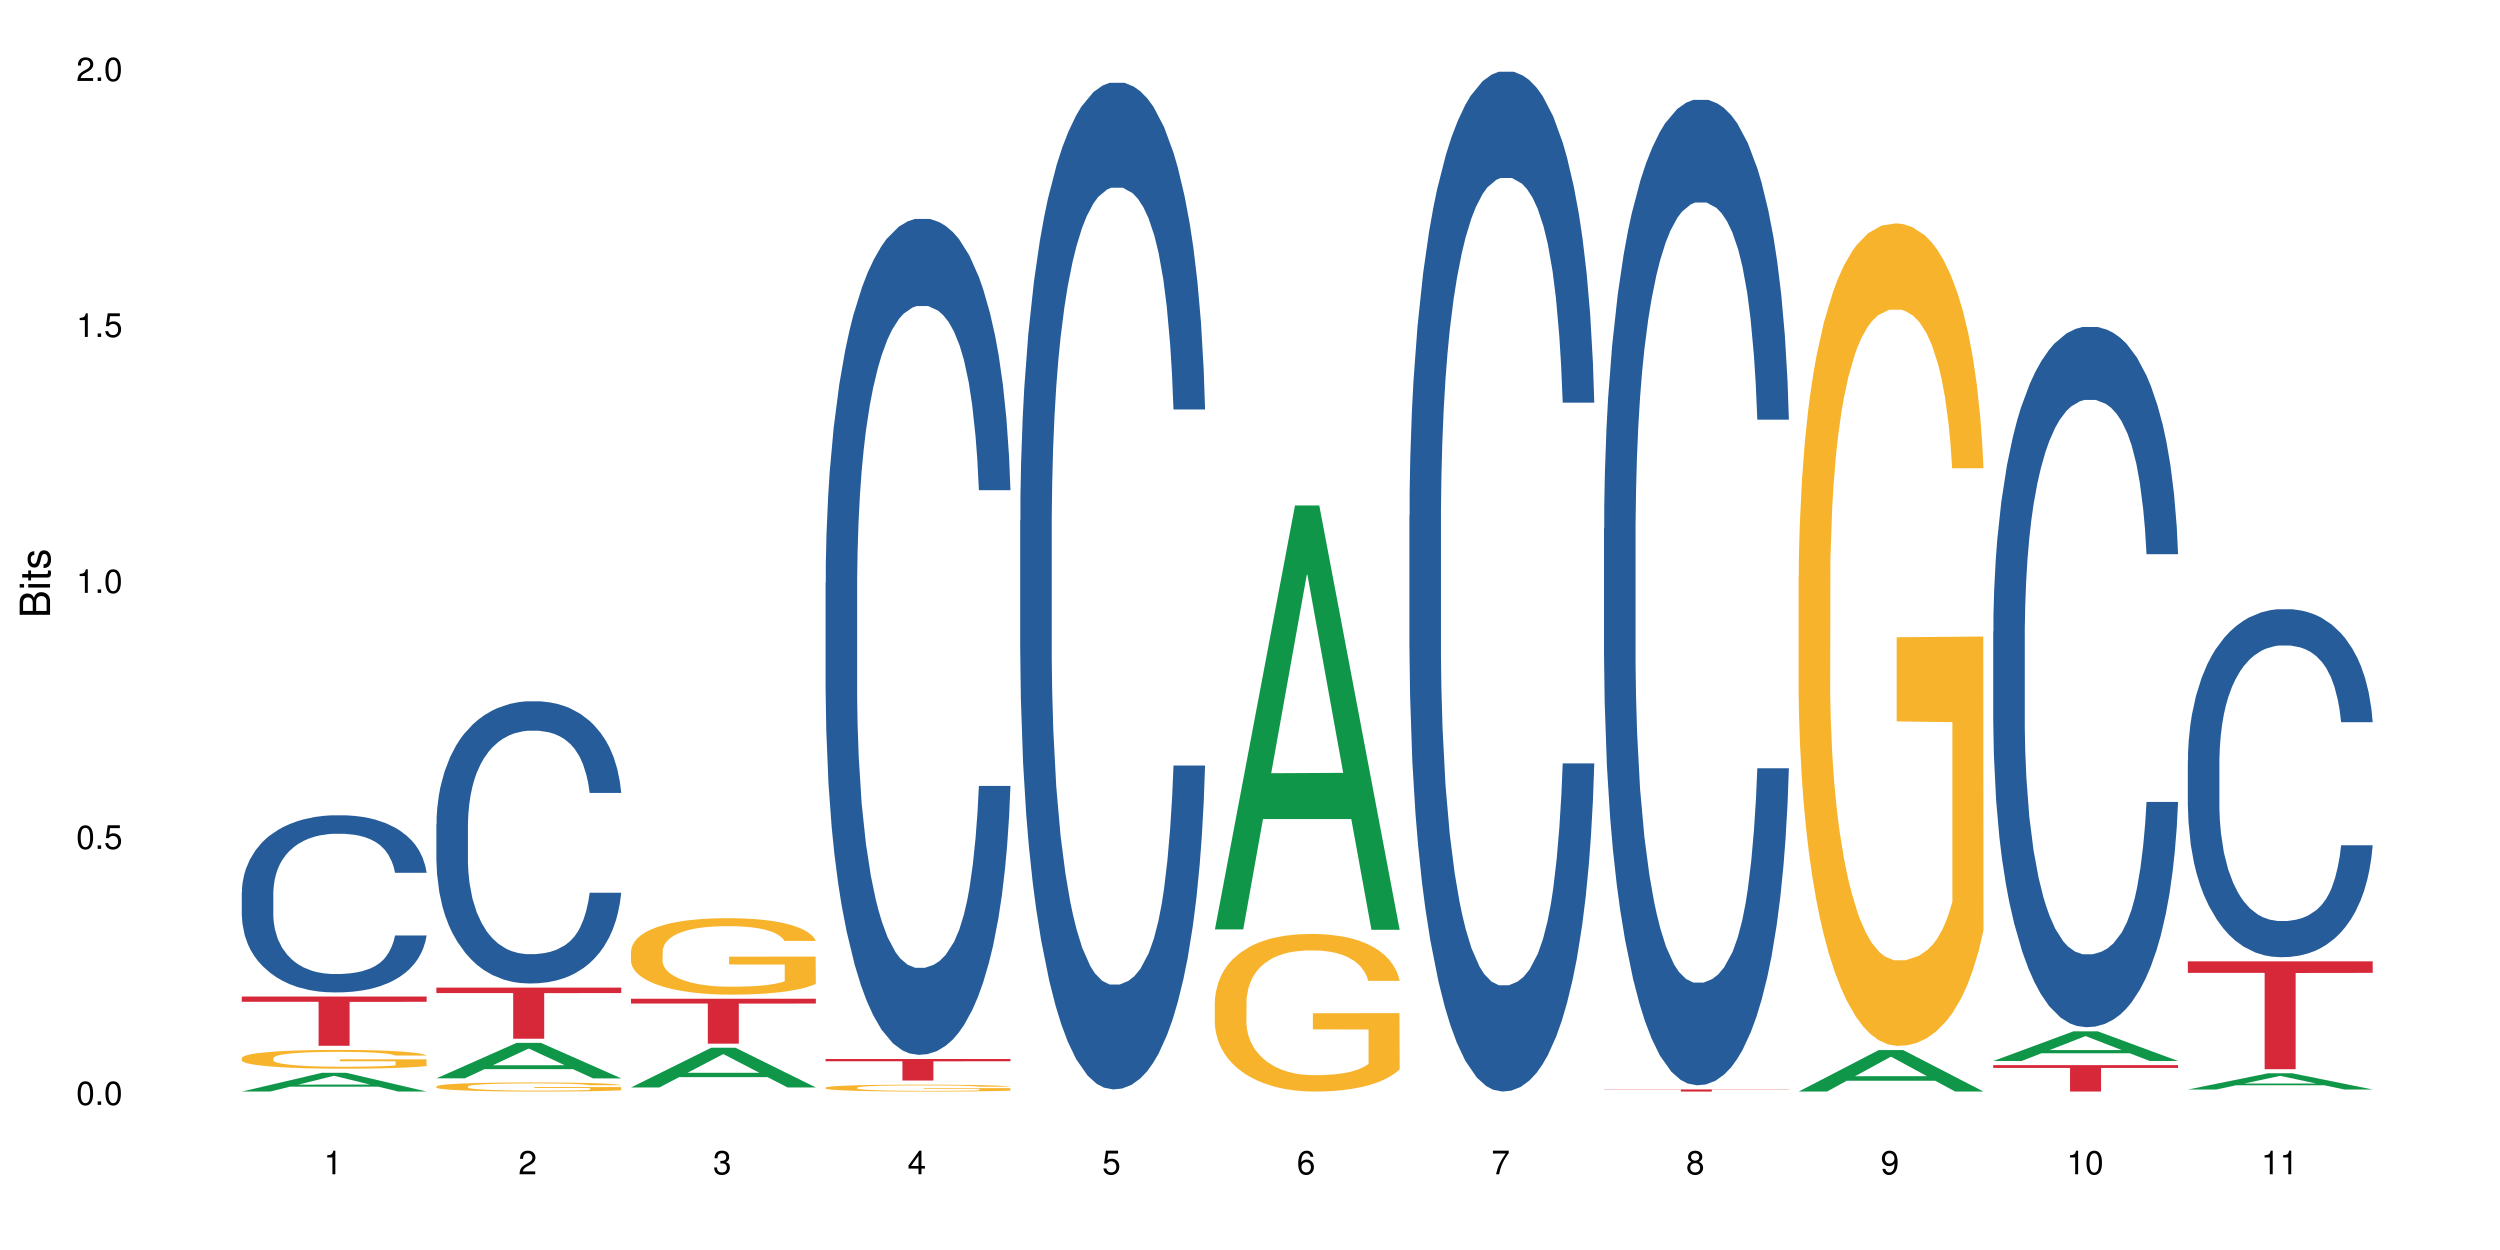 <?xml version="1.0" encoding="UTF-8"?>
<svg xmlns="http://www.w3.org/2000/svg" xmlns:xlink="http://www.w3.org/1999/xlink" width="720pt" height="360pt" viewBox="0 0 720 360" version="1.1">
<defs>
<g>
<symbol overflow="visible" id="glyph0-0">
<path style="stroke:none;" d=""/>
</symbol>
<symbol overflow="visible" id="glyph0-1">
<path style="stroke:none;" d="M 2.641 -6.797 C 2 -6.797 1.422 -6.531 1.078 -6.047 C 0.641 -5.453 0.406 -4.547 0.406 -3.297 C 0.406 -1 1.188 0.219 2.641 0.219 C 4.078 0.219 4.859 -1 4.859 -3.234 C 4.859 -4.562 4.656 -5.438 4.203 -6.047 C 3.844 -6.531 3.281 -6.797 2.641 -6.797 Z M 2.641 -6.047 C 3.547 -6.047 4 -5.125 4 -3.312 C 4 -1.375 3.562 -0.484 2.625 -0.484 C 1.734 -0.484 1.281 -1.422 1.281 -3.281 C 1.281 -5.141 1.734 -6.047 2.641 -6.047 Z M 2.641 -6.047 "/>
</symbol>
<symbol overflow="visible" id="glyph0-2">
<path style="stroke:none;" d="M 1.828 -1 L 0.828 -1 L 0.828 0 L 1.828 0 Z M 1.828 -1 "/>
</symbol>
<symbol overflow="visible" id="glyph0-3">
<path style="stroke:none;" d="M 4.562 -6.797 L 1.062 -6.797 L 0.547 -3.094 L 1.328 -3.094 C 1.719 -3.562 2.047 -3.734 2.578 -3.734 C 3.484 -3.734 4.062 -3.109 4.062 -2.094 C 4.062 -1.125 3.484 -0.531 2.578 -0.531 C 1.828 -0.531 1.375 -0.906 1.188 -1.672 L 0.328 -1.672 C 0.453 -1.109 0.547 -0.844 0.75 -0.594 C 1.125 -0.078 1.828 0.219 2.594 0.219 C 3.969 0.219 4.922 -0.781 4.922 -2.219 C 4.922 -3.562 4.031 -4.484 2.719 -4.484 C 2.25 -4.484 1.859 -4.359 1.469 -4.062 L 1.734 -5.969 L 4.562 -5.969 Z M 4.562 -6.797 "/>
</symbol>
<symbol overflow="visible" id="glyph0-4">
<path style="stroke:none;" d="M 2.484 -4.844 L 2.484 0 L 3.328 0 L 3.328 -6.797 L 2.766 -6.797 C 2.469 -5.75 2.281 -5.609 0.984 -5.453 L 0.984 -4.844 Z M 2.484 -4.844 "/>
</symbol>
<symbol overflow="visible" id="glyph0-5">
<path style="stroke:none;" d="M 4.859 -0.828 L 1.281 -0.828 C 1.359 -1.391 1.672 -1.75 2.5 -2.234 L 3.469 -2.75 C 4.406 -3.266 4.906 -3.969 4.906 -4.812 C 4.906 -5.375 4.672 -5.906 4.266 -6.266 C 3.859 -6.625 3.375 -6.797 2.719 -6.797 C 1.859 -6.797 1.219 -6.5 0.844 -5.922 C 0.609 -5.562 0.5 -5.125 0.484 -4.438 L 1.328 -4.438 C 1.359 -4.906 1.406 -5.188 1.531 -5.406 C 1.75 -5.812 2.188 -6.062 2.703 -6.062 C 3.469 -6.062 4.031 -5.516 4.031 -4.781 C 4.031 -4.25 3.719 -3.797 3.125 -3.438 L 2.234 -2.938 C 0.812 -2.141 0.406 -1.5 0.328 0 L 4.859 0 Z M 4.859 -0.828 "/>
</symbol>
<symbol overflow="visible" id="glyph0-6">
<path style="stroke:none;" d="M 2.125 -3.125 L 2.578 -3.125 C 3.516 -3.125 3.984 -2.703 3.984 -1.891 C 3.984 -1.031 3.469 -0.531 2.578 -0.531 C 1.656 -0.531 1.203 -0.984 1.156 -1.969 L 0.312 -1.969 C 0.344 -1.422 0.438 -1.078 0.609 -0.766 C 0.953 -0.109 1.625 0.219 2.547 0.219 C 3.953 0.219 4.859 -0.609 4.859 -1.906 C 4.859 -2.766 4.516 -3.25 3.703 -3.516 C 4.344 -3.766 4.656 -4.25 4.656 -4.938 C 4.656 -6.109 3.875 -6.797 2.578 -6.797 C 1.203 -6.797 0.484 -6.047 0.453 -4.609 L 1.297 -4.609 C 1.312 -5.016 1.344 -5.25 1.453 -5.453 C 1.641 -5.828 2.062 -6.062 2.594 -6.062 C 3.344 -6.062 3.797 -5.625 3.797 -4.906 C 3.797 -4.422 3.609 -4.141 3.25 -3.984 C 3.016 -3.891 2.719 -3.844 2.125 -3.844 Z M 2.125 -3.125 "/>
</symbol>
<symbol overflow="visible" id="glyph0-7">
<path style="stroke:none;" d="M 3.141 -1.625 L 3.141 0 L 3.984 0 L 3.984 -1.625 L 4.984 -1.625 L 4.984 -2.391 L 3.984 -2.391 L 3.984 -6.797 L 3.359 -6.797 L 0.266 -2.516 L 0.266 -1.625 Z M 3.141 -2.391 L 1 -2.391 L 3.141 -5.359 Z M 3.141 -2.391 "/>
</symbol>
<symbol overflow="visible" id="glyph0-8">
<path style="stroke:none;" d="M 4.781 -5.031 C 4.609 -6.141 3.891 -6.797 2.844 -6.797 C 2.094 -6.797 1.422 -6.438 1.031 -5.828 C 0.609 -5.172 0.406 -4.344 0.406 -3.094 C 0.406 -1.953 0.578 -1.234 0.984 -0.625 C 1.359 -0.078 1.953 0.219 2.703 0.219 C 3.984 0.219 4.922 -0.734 4.922 -2.078 C 4.922 -3.344 4.062 -4.234 2.844 -4.234 C 2.172 -4.234 1.641 -3.969 1.281 -3.469 C 1.281 -5.125 1.828 -6.047 2.797 -6.047 C 3.391 -6.047 3.797 -5.672 3.938 -5.031 Z M 2.734 -3.484 C 3.547 -3.484 4.062 -2.922 4.062 -2 C 4.062 -1.156 3.484 -0.531 2.703 -0.531 C 1.922 -0.531 1.328 -1.188 1.328 -2.047 C 1.328 -2.891 1.906 -3.484 2.734 -3.484 Z M 2.734 -3.484 "/>
</symbol>
<symbol overflow="visible" id="glyph0-9">
<path style="stroke:none;" d="M 4.984 -6.797 L 0.438 -6.797 L 0.438 -5.969 L 4.109 -5.969 C 2.5 -3.656 1.828 -2.234 1.328 0 L 2.219 0 C 2.594 -2.172 3.453 -4.047 4.984 -6.094 Z M 4.984 -6.797 "/>
</symbol>
<symbol overflow="visible" id="glyph0-10">
<path style="stroke:none;" d="M 3.75 -3.578 C 4.453 -4 4.688 -4.344 4.688 -4.984 C 4.688 -6.047 3.844 -6.797 2.641 -6.797 C 1.438 -6.797 0.594 -6.047 0.594 -4.984 C 0.594 -4.359 0.828 -4.016 1.516 -3.578 C 0.734 -3.203 0.359 -2.641 0.359 -1.891 C 0.359 -0.641 1.297 0.219 2.641 0.219 C 3.984 0.219 4.922 -0.641 4.922 -1.875 C 4.922 -2.641 4.531 -3.203 3.75 -3.578 Z M 2.641 -6.047 C 3.359 -6.047 3.812 -5.625 3.812 -4.969 C 3.812 -4.344 3.344 -3.922 2.641 -3.922 C 1.922 -3.922 1.453 -4.344 1.453 -4.984 C 1.453 -5.625 1.922 -6.047 2.641 -6.047 Z M 2.641 -3.203 C 3.484 -3.203 4.062 -2.672 4.062 -1.875 C 4.062 -1.062 3.484 -0.531 2.625 -0.531 C 1.797 -0.531 1.219 -1.078 1.219 -1.875 C 1.219 -2.672 1.797 -3.203 2.641 -3.203 Z M 2.641 -3.203 "/>
</symbol>
<symbol overflow="visible" id="glyph0-11">
<path style="stroke:none;" d="M 0.516 -1.547 C 0.672 -0.438 1.406 0.219 2.438 0.219 C 3.188 0.219 3.859 -0.141 4.266 -0.75 C 4.688 -1.406 4.891 -2.25 4.891 -3.484 C 4.891 -4.625 4.703 -5.359 4.312 -5.953 C 3.938 -6.5 3.344 -6.797 2.594 -6.797 C 1.297 -6.797 0.359 -5.844 0.359 -4.516 C 0.359 -3.25 1.234 -2.344 2.453 -2.344 C 3.094 -2.344 3.562 -2.578 4.016 -3.109 C 4 -1.453 3.469 -0.531 2.5 -0.531 C 1.906 -0.531 1.484 -0.906 1.359 -1.547 Z M 2.578 -6.062 C 3.375 -6.062 3.969 -5.406 3.969 -4.531 C 3.969 -3.688 3.375 -3.094 2.547 -3.094 C 1.734 -3.094 1.234 -3.672 1.234 -4.578 C 1.234 -5.438 1.797 -6.062 2.578 -6.062 Z M 2.578 -6.062 "/>
</symbol>
<symbol overflow="visible" id="glyph1-0">
<path style="stroke:none;" d=""/>
</symbol>
<symbol overflow="visible" id="glyph1-1">
<path style="stroke:none;" d="M 0 -0.953 L 0 -4.891 C 0 -5.719 -0.234 -6.344 -0.734 -6.797 C -1.188 -7.234 -1.812 -7.469 -2.5 -7.469 C -3.547 -7.469 -4.188 -7 -4.625 -5.875 C -4.984 -6.672 -5.641 -7.094 -6.531 -7.094 C -7.156 -7.094 -7.734 -6.859 -8.141 -6.391 C -8.562 -5.938 -8.75 -5.344 -8.75 -4.5 L -8.75 -0.953 Z M -4.984 -2.062 L -7.766 -2.062 L -7.766 -4.219 C -7.766 -4.844 -7.688 -5.203 -7.453 -5.5 C -7.219 -5.812 -6.859 -5.969 -6.375 -5.969 C -5.906 -5.969 -5.531 -5.812 -5.297 -5.5 C -5.062 -5.203 -4.984 -4.844 -4.984 -4.219 Z M -0.984 -2.062 L -4 -2.062 L -4 -4.781 C -4 -5.328 -3.859 -5.688 -3.578 -5.953 C -3.297 -6.219 -2.922 -6.359 -2.484 -6.359 C -2.062 -6.359 -1.688 -6.219 -1.406 -5.953 C -1.109 -5.688 -0.984 -5.328 -0.984 -4.781 Z M -0.984 -2.062 "/>
</symbol>
<symbol overflow="visible" id="glyph1-2">
<path style="stroke:none;" d="M -6.281 -1.797 L -6.281 -0.797 L 0 -0.797 L 0 -1.797 Z M -8.75 -1.797 L -8.75 -0.797 L -7.484 -0.797 L -7.484 -1.797 Z M -8.75 -1.797 "/>
</symbol>
<symbol overflow="visible" id="glyph1-3">
<path style="stroke:none;" d="M -6.281 -3.047 L -6.281 -2.016 L -8.016 -2.016 L -8.016 -1.016 L -6.281 -1.016 L -6.281 -0.172 L -5.469 -0.172 L -5.469 -1.016 L -0.719 -1.016 C -0.078 -1.016 0.281 -1.453 0.281 -2.234 C 0.281 -2.469 0.25 -2.719 0.188 -3.047 L -0.641 -3.047 C -0.609 -2.922 -0.594 -2.766 -0.594 -2.562 C -0.594 -2.141 -0.719 -2.016 -1.156 -2.016 L -5.469 -2.016 L -5.469 -3.047 Z M -6.281 -3.047 "/>
</symbol>
<symbol overflow="visible" id="glyph1-4">
<path style="stroke:none;" d="M -4.531 -5.25 C -5.766 -5.25 -6.469 -4.422 -6.469 -2.969 C -6.469 -1.516 -5.719 -0.562 -4.547 -0.562 C -3.562 -0.562 -3.094 -1.062 -2.734 -2.562 L -2.516 -3.484 C -2.344 -4.188 -2.094 -4.469 -1.625 -4.469 C -1.047 -4.469 -0.641 -3.875 -0.641 -3 C -0.641 -2.453 -0.797 -2 -1.062 -1.75 C -1.25 -1.594 -1.422 -1.531 -1.875 -1.469 L -1.875 -0.406 C -0.422 -0.453 0.281 -1.266 0.281 -2.922 C 0.281 -4.5 -0.5 -5.516 -1.719 -5.516 C -2.656 -5.516 -3.172 -4.984 -3.469 -3.734 L -3.703 -2.766 C -3.891 -1.953 -4.156 -1.609 -4.594 -1.609 C -5.172 -1.609 -5.547 -2.125 -5.547 -2.938 C -5.547 -3.75 -5.203 -4.172 -4.531 -4.203 Z M -4.531 -5.25 "/>
</symbol>
</g>
</defs>
<g id="surface118591">
<rect x="0" y="0" width="720" height="360" style="fill:rgb(100%,100%,100%);fill-opacity:1;stroke:none;"/>
<path style=" stroke:none;fill-rule:nonzero;fill:rgb(6.275%,58.824%,28.235%);fill-opacity:1;" d="M 69.629 314.367 L 69.688 314.359 L 92.723 308.965 L 99.723 308.965 L 122.875 314.371 L 114.738 314.371 L 108.938 312.961 L 83.508 312.961 L 77.82 314.367 L 69.629 314.367 L 85.957 312.375 L 106.605 312.371 L 96.309 309.848 L 96.195 309.84 L 96.082 309.855 L 85.898 312.371 L 85.957 312.375 Z M 69.629 314.367 "/>
<path style=" stroke:none;fill-rule:nonzero;fill:rgb(14.51%,36.078%,60%);fill-opacity:1;" d="M 69.629 257.008 L 69.695 256.965 L 69.695 255.844 L 69.891 254.07 L 70.344 251.832 L 70.797 250.297 L 71.969 247.543 L 73.59 244.887 L 75.277 242.836 L 76.512 241.621 L 77.617 240.691 L 80.148 238.965 L 81.773 238.078 L 83.523 237.285 L 85.668 236.492 L 87.227 236.027 L 90.73 235.281 L 93.328 234.953 L 95.344 234.816 L 99.691 234.816 L 102.289 235 L 104.172 235.234 L 106.25 235.605 L 108.004 236.027 L 111.055 237.051 L 113.781 238.359 L 115.016 239.105 L 116.965 240.551 L 118.457 241.949 L 119.496 243.16 L 120.664 244.887 L 121.703 246.984 L 122.484 249.363 L 122.875 251.367 L 113.781 251.367 L 113.328 249.504 L 112.809 248.059 L 111.836 246.145 L 110.859 244.793 L 109.496 243.441 L 108.266 242.555 L 106.574 241.668 L 105.082 241.109 L 103.523 240.691 L 102.031 240.41 L 99.172 240.129 L 95.863 240.129 L 94.629 240.223 L 92.098 240.598 L 90.73 240.922 L 88.785 241.574 L 87.422 242.184 L 85.797 243.113 L 84.695 243.906 L 83.328 245.121 L 82.355 246.191 L 81.254 247.73 L 80.602 248.895 L 80.02 250.203 L 79.5 251.742 L 79.109 253.371 L 78.852 255.098 L 78.719 256.777 L 78.719 264.004 L 78.852 265.684 L 79.176 267.641 L 80.02 270.484 L 81.254 272.957 L 82.68 274.914 L 84.043 276.312 L 84.824 276.965 L 85.863 277.711 L 87.484 278.645 L 89.824 279.578 L 91.188 279.949 L 93.266 280.324 L 95.406 280.512 L 98.266 280.512 L 100.797 280.324 L 102.484 280.09 L 104.238 279.719 L 106.641 278.926 L 108.133 278.18 L 109.434 277.293 L 110.406 276.406 L 111.055 275.66 L 112.031 274.215 L 112.809 272.629 L 113.395 271 L 113.781 269.414 L 122.875 269.414 L 122.484 271.277 L 121.898 273.098 L 121.316 274.449 L 120.406 276.082 L 119.367 277.527 L 117.875 279.156 L 116.641 280.23 L 115.016 281.395 L 113.523 282.281 L 111.898 283.074 L 109.496 284.008 L 107.938 284.473 L 106.25 284.895 L 104.238 285.266 L 101.707 285.594 L 98.977 285.781 L 96.445 285.824 L 93.719 285.734 L 91.707 285.547 L 89.043 285.125 L 85.73 284.289 L 83.328 283.402 L 81.445 282.516 L 79.824 281.582 L 78.004 280.324 L 75.668 278.273 L 74.238 276.688 L 73.266 275.383 L 72.16 273.562 L 71.383 271.93 L 70.473 269.32 L 69.824 266.008 L 69.629 263.445 Z M 69.629 257.008 "/>
<path style=" stroke:none;fill-rule:nonzero;fill:rgb(96.863%,70.196%,16.863%);fill-opacity:1;" d="M 69.629 304.691 L 69.695 304.688 L 69.695 304.59 L 69.953 304.367 L 70.602 304.059 L 71.449 303.809 L 72.355 303.609 L 72.941 303.508 L 73.914 303.359 L 74.758 303.25 L 76.902 303.027 L 79.629 302.82 L 81.121 302.73 L 82.809 302.648 L 85.215 302.555 L 86.316 302.52 L 89.691 302.441 L 93.523 302.391 L 97.746 302.375 L 99.691 302.379 L 102.355 302.402 L 105.992 302.453 L 108.07 302.504 L 109.691 302.555 L 111.379 302.617 L 113.457 302.715 L 115.406 302.836 L 116.965 302.953 L 118.523 303.102 L 119.82 303.258 L 120.926 303.434 L 121.898 303.641 L 122.484 303.812 L 122.875 303.984 L 113.848 303.984 L 113.328 303.812 L 112.742 303.68 L 111.77 303.516 L 110.797 303.398 L 109.82 303.305 L 108.004 303.176 L 106.445 303.098 L 104.496 303.027 L 102.613 302.984 L 100.473 302.953 L 99.172 302.945 L 95.73 302.945 L 92.613 302.977 L 90.797 303.02 L 89.5 303.059 L 87.68 303.133 L 86.578 303.191 L 85.926 303.23 L 83.98 303.383 L 82.68 303.523 L 81.965 303.617 L 81.059 303.762 L 80.406 303.898 L 79.695 304.094 L 79.305 304.242 L 78.785 304.578 L 78.719 305.469 L 78.914 305.656 L 79.305 305.855 L 79.824 306.035 L 80.602 306.223 L 81.383 306.367 L 82.746 306.559 L 83.914 306.688 L 84.824 306.77 L 86.578 306.906 L 87.289 306.949 L 88.98 307.039 L 90.73 307.105 L 92.875 307.168 L 94.5 307.195 L 97.094 307.219 L 100.406 307.219 L 104.305 307.191 L 106.77 307.152 L 108.457 307.113 L 109.562 307.078 L 110.926 307.023 L 111.898 306.973 L 112.809 306.918 L 113.914 306.836 L 113.914 305.656 L 97.875 305.648 L 97.875 305.098 L 122.809 305.094 L 122.875 307.023 L 121.512 307.156 L 119.82 307.285 L 118.199 307.383 L 116.512 307.469 L 114.109 307.562 L 112.16 307.621 L 109.172 307.691 L 106.445 307.734 L 103.59 307.766 L 101.055 307.777 L 98.07 307.785 L 95.406 307.773 L 92.551 307.742 L 90.277 307.703 L 88.199 307.656 L 86.121 307.59 L 83.523 307.488 L 81.836 307.402 L 80.082 307.301 L 78.332 307.176 L 76.773 307.043 L 75.734 306.938 L 74.695 306.82 L 73.59 306.672 L 72.551 306.504 L 71.773 306.352 L 71.059 306.18 L 70.539 306.016 L 70.02 305.793 L 69.758 305.617 L 69.629 305.461 Z M 69.629 304.691 "/>
<path style=" stroke:none;fill-rule:nonzero;fill:rgb(83.922%,15.686%,22.353%);fill-opacity:1;" d="M 69.629 287.004 L 122.875 287.004 L 122.875 288.523 L 100.684 288.539 L 100.684 301.195 L 91.754 301.195 L 91.754 288.551 L 91.625 288.523 L 69.629 288.523 Z M 69.629 287.004 "/>
<path style=" stroke:none;fill-rule:nonzero;fill:rgb(6.275%,58.824%,28.235%);fill-opacity:1;" d="M 125.676 310.559 L 125.734 310.551 L 148.77 300.344 L 155.77 300.344 L 178.918 310.57 L 170.785 310.57 L 164.984 307.902 L 139.555 307.902 L 133.867 310.559 L 125.676 310.559 L 142 306.797 L 162.652 306.785 L 152.355 302.016 L 152.242 302.008 L 152.129 302.035 L 141.945 306.785 L 142 306.797 Z M 125.676 310.559 "/>
<path style=" stroke:none;fill-rule:nonzero;fill:rgb(14.51%,36.078%,60%);fill-opacity:1;" d="M 125.676 237.344 L 125.742 237.27 L 125.742 235.488 L 125.934 232.668 L 126.391 229.102 L 126.844 226.648 L 128.012 222.266 L 129.637 218.035 L 131.324 214.766 L 132.559 212.836 L 133.664 211.348 L 136.195 208.602 L 137.816 207.188 L 139.57 205.926 L 141.715 204.664 L 143.273 203.922 L 146.777 202.734 L 149.375 202.211 L 151.391 201.988 L 155.738 201.988 L 158.336 202.289 L 160.219 202.66 L 162.297 203.254 L 164.051 203.922 L 167.102 205.555 L 169.828 207.637 L 171.062 208.824 L 173.012 211.125 L 174.504 213.355 L 175.543 215.285 L 176.711 218.035 L 177.75 221.375 L 178.531 225.164 L 178.918 228.359 L 169.828 228.359 L 169.375 225.387 L 168.855 223.086 L 167.883 220.039 L 166.906 217.887 L 165.543 215.73 L 164.309 214.32 L 162.621 212.91 L 161.129 212.016 L 159.57 211.348 L 158.078 210.902 L 155.219 210.457 L 151.906 210.457 L 150.676 210.605 L 148.141 211.199 L 146.777 211.719 L 144.832 212.762 L 143.469 213.727 L 141.844 215.211 L 140.738 216.473 L 139.375 218.406 L 138.402 220.113 L 137.297 222.566 L 136.648 224.422 L 136.066 226.5 L 135.547 228.953 L 135.156 231.551 L 134.895 234.301 L 134.766 236.973 L 134.766 248.488 L 134.895 251.16 L 135.219 254.281 L 136.066 258.812 L 137.297 262.75 L 138.727 265.867 L 140.09 268.098 L 140.871 269.137 L 141.91 270.324 L 143.531 271.809 L 145.871 273.297 L 147.234 273.891 L 149.312 274.484 L 151.453 274.781 L 154.312 274.781 L 156.844 274.484 L 158.531 274.113 L 160.285 273.52 L 162.688 272.254 L 164.18 271.066 L 165.48 269.656 L 166.453 268.246 L 167.102 267.055 L 168.074 264.754 L 168.855 262.227 L 169.441 259.629 L 169.828 257.102 L 178.918 257.102 L 178.531 260.074 L 177.945 262.973 L 177.363 265.125 L 176.453 267.727 L 175.414 270.027 L 173.922 272.629 L 172.688 274.336 L 171.062 276.191 L 169.57 277.602 L 167.945 278.867 L 165.543 280.352 L 163.984 281.094 L 162.297 281.762 L 160.285 282.355 L 157.754 282.879 L 155.023 283.176 L 152.492 283.25 L 149.766 283.102 L 147.754 282.805 L 145.09 282.133 L 141.777 280.797 L 139.375 279.387 L 137.492 277.977 L 135.871 276.488 L 134.051 274.484 L 131.715 271.215 L 130.285 268.691 L 129.312 266.609 L 128.207 263.715 L 127.43 261.113 L 126.52 256.953 L 125.871 251.68 L 125.676 247.598 Z M 125.676 237.344 "/>
<path style=" stroke:none;fill-rule:nonzero;fill:rgb(96.863%,70.196%,16.863%);fill-opacity:1;" d="M 125.676 312.871 L 125.742 312.871 L 125.742 312.82 L 126 312.715 L 126.648 312.566 L 127.492 312.441 L 128.402 312.348 L 128.988 312.297 L 129.961 312.227 L 130.805 312.172 L 132.949 312.066 L 135.676 311.965 L 137.168 311.922 L 138.855 311.879 L 141.258 311.836 L 142.363 311.82 L 145.738 311.781 L 149.57 311.758 L 153.793 311.75 L 155.738 311.75 L 158.402 311.762 L 162.039 311.789 L 164.117 311.812 L 165.738 311.836 L 167.426 311.867 L 169.504 311.914 L 171.453 311.973 L 173.012 312.027 L 174.57 312.102 L 175.867 312.176 L 176.973 312.262 L 177.945 312.363 L 178.531 312.445 L 178.918 312.531 L 169.895 312.531 L 169.375 312.445 L 168.789 312.383 L 167.816 312.301 L 166.844 312.246 L 165.867 312.199 L 164.051 312.137 L 162.492 312.098 L 160.543 312.066 L 158.66 312.043 L 156.52 312.027 L 155.219 312.023 L 151.777 312.023 L 148.66 312.043 L 146.844 312.059 L 145.543 312.078 L 143.727 312.117 L 142.621 312.145 L 141.973 312.164 L 140.027 312.238 L 138.727 312.305 L 138.012 312.352 L 137.105 312.422 L 136.453 312.488 L 135.738 312.582 L 135.352 312.652 L 134.832 312.816 L 134.766 313.246 L 134.961 313.34 L 135.352 313.438 L 135.871 313.523 L 136.648 313.613 L 137.43 313.684 L 138.793 313.777 L 139.961 313.84 L 140.871 313.879 L 142.621 313.945 L 143.336 313.965 L 145.023 314.008 L 146.777 314.043 L 148.922 314.07 L 150.543 314.086 L 153.141 314.098 L 156.453 314.098 L 160.348 314.082 L 162.816 314.062 L 164.504 314.047 L 165.609 314.027 L 166.973 314 L 167.945 313.977 L 168.855 313.953 L 169.961 313.91 L 169.961 313.34 L 153.922 313.336 L 153.922 313.066 L 178.855 313.066 L 178.918 314 L 177.555 314.066 L 175.867 314.129 L 174.246 314.176 L 172.555 314.219 L 170.152 314.262 L 168.207 314.293 L 165.219 314.324 L 162.492 314.348 L 159.637 314.359 L 157.102 314.367 L 154.117 314.371 L 151.453 314.367 L 148.598 314.352 L 146.324 314.332 L 144.246 314.309 L 142.168 314.277 L 139.57 314.227 L 137.883 314.188 L 136.129 314.137 L 134.375 314.074 L 132.816 314.012 L 131.777 313.961 L 130.742 313.902 L 129.637 313.832 L 128.598 313.75 L 127.82 313.676 L 127.105 313.594 L 126.586 313.512 L 126.066 313.406 L 125.805 313.32 L 125.676 313.246 Z M 125.676 312.871 "/>
<path style=" stroke:none;fill-rule:nonzero;fill:rgb(83.922%,15.686%,22.353%);fill-opacity:1;" d="M 125.676 284.43 L 178.918 284.43 L 178.918 286.004 L 156.73 286.02 L 156.73 299.164 L 147.801 299.164 L 147.801 286.035 L 147.672 286.004 L 125.676 286.004 Z M 125.676 284.43 "/>
<path style=" stroke:none;fill-rule:nonzero;fill:rgb(6.275%,58.824%,28.235%);fill-opacity:1;" d="M 181.723 313.184 L 181.777 313.172 L 204.816 301.754 L 211.812 301.754 L 234.965 313.195 L 226.832 313.195 L 221.031 310.207 L 195.602 310.207 L 189.914 313.184 L 181.723 313.184 L 198.047 308.973 L 218.695 308.961 L 208.402 303.625 L 208.289 303.613 L 208.172 303.645 L 197.992 308.961 L 198.047 308.973 Z M 181.723 313.184 "/>
<path style=" stroke:none;fill-rule:nonzero;fill:rgb(96.863%,70.196%,16.863%);fill-opacity:1;" d="M 181.723 273.871 L 181.785 273.848 L 181.785 273.445 L 182.047 272.543 L 182.695 271.297 L 183.539 270.27 L 184.449 269.465 L 185.035 269.043 L 186.008 268.438 L 186.852 267.996 L 188.996 267.09 L 191.723 266.246 L 193.215 265.883 L 194.902 265.543 L 197.305 265.16 L 198.41 265.02 L 201.785 264.699 L 205.617 264.496 L 209.836 264.438 L 211.785 264.457 L 214.449 264.535 L 218.082 264.758 L 220.16 264.961 L 221.785 265.16 L 223.473 265.422 L 225.551 265.824 L 227.5 266.309 L 229.059 266.789 L 230.617 267.395 L 231.914 268.035 L 233.02 268.742 L 233.992 269.586 L 234.578 270.289 L 234.965 270.992 L 225.941 270.992 L 225.422 270.289 L 224.836 269.746 L 223.863 269.082 L 222.891 268.602 L 221.914 268.219 L 220.098 267.695 L 218.539 267.371 L 216.59 267.09 L 214.707 266.91 L 212.566 266.789 L 211.266 266.75 L 207.824 266.75 L 204.707 266.891 L 202.891 267.051 L 201.59 267.211 L 199.773 267.512 L 198.668 267.754 L 198.02 267.914 L 196.07 268.539 L 194.773 269.102 L 194.059 269.484 L 193.148 270.09 L 192.5 270.633 L 191.785 271.438 L 191.398 272.039 L 190.879 273.406 L 190.812 277.027 L 191.008 277.793 L 191.398 278.617 L 191.918 279.34 L 192.695 280.105 L 193.477 280.688 L 194.84 281.473 L 196.008 281.996 L 196.918 282.336 L 198.668 282.879 L 199.383 283.062 L 201.07 283.422 L 202.824 283.707 L 204.969 283.945 L 206.59 284.066 L 209.188 284.168 L 212.5 284.168 L 216.395 284.047 L 218.863 283.887 L 220.551 283.727 L 221.656 283.586 L 223.02 283.363 L 223.992 283.164 L 224.902 282.941 L 226.004 282.598 L 226.004 277.793 L 209.969 277.773 L 209.969 275.52 L 234.902 275.5 L 234.965 283.363 L 233.602 283.906 L 231.914 284.43 L 230.293 284.832 L 228.602 285.172 L 226.199 285.555 L 224.254 285.797 L 221.266 286.078 L 218.539 286.262 L 215.68 286.379 L 213.148 286.441 L 210.164 286.461 L 207.5 286.422 L 204.645 286.301 L 202.371 286.141 L 200.293 285.938 L 198.215 285.676 L 195.617 285.254 L 193.93 284.914 L 192.176 284.488 L 190.422 283.988 L 188.863 283.445 L 187.824 283.023 L 186.785 282.539 L 185.684 281.934 L 184.645 281.25 L 183.863 280.629 L 183.152 279.926 L 182.633 279.262 L 182.113 278.355 L 181.852 277.633 L 181.723 277.008 Z M 181.723 273.871 "/>
<path style=" stroke:none;fill-rule:nonzero;fill:rgb(83.922%,15.686%,22.353%);fill-opacity:1;" d="M 181.723 287.641 L 234.965 287.641 L 234.965 289.023 L 212.777 289.039 L 212.777 300.578 L 203.848 300.578 L 203.848 289.051 L 203.719 289.023 L 181.723 289.023 Z M 181.723 287.641 "/>
<path style=" stroke:none;fill-rule:nonzero;fill:rgb(14.51%,36.078%,60%);fill-opacity:1;" d="M 237.77 167.809 L 237.832 167.59 L 237.832 162.309 L 238.027 153.945 L 238.484 143.383 L 238.938 136.121 L 240.105 123.137 L 241.73 110.594 L 243.418 100.91 L 244.652 95.188 L 245.754 90.789 L 248.289 82.645 L 249.91 78.465 L 251.664 74.723 L 253.805 70.98 L 255.363 68.781 L 258.871 65.262 L 261.469 63.719 L 263.48 63.059 L 267.832 63.059 L 270.43 63.941 L 272.312 65.039 L 274.391 66.801 L 276.145 68.781 L 279.195 73.621 L 281.922 79.785 L 283.156 83.305 L 285.105 90.129 L 286.598 96.73 L 287.637 102.449 L 288.805 110.594 L 289.844 120.496 L 290.621 131.719 L 291.012 141.18 L 281.922 141.18 L 281.469 132.379 L 280.949 125.559 L 279.973 116.535 L 279 110.152 L 277.637 103.77 L 276.402 99.59 L 274.715 95.41 L 273.223 92.77 L 271.664 90.789 L 270.168 89.469 L 267.312 88.148 L 264 88.148 L 262.766 88.586 L 260.234 90.348 L 258.871 91.887 L 256.922 94.969 L 255.559 97.828 L 253.938 102.23 L 252.832 105.973 L 251.469 111.691 L 250.496 116.754 L 249.391 124.016 L 248.742 129.52 L 248.156 135.68 L 247.637 142.941 L 247.25 150.645 L 246.988 158.785 L 246.859 166.707 L 246.859 200.816 L 246.988 208.738 L 247.312 217.984 L 248.156 231.406 L 249.391 243.07 L 250.82 252.312 L 252.184 258.914 L 252.961 261.996 L 254 265.516 L 255.625 269.918 L 257.961 274.316 L 259.324 276.078 L 261.402 277.84 L 263.547 278.719 L 266.402 278.719 L 268.938 277.84 L 270.625 276.738 L 272.379 274.977 L 274.781 271.238 L 276.273 267.715 L 277.57 263.535 L 278.547 259.355 L 279.195 255.832 L 280.168 249.012 L 280.949 241.527 L 281.531 233.828 L 281.922 226.344 L 291.012 226.344 L 290.621 235.148 L 290.039 243.73 L 289.453 250.113 L 288.547 257.812 L 287.508 264.637 L 286.012 272.336 L 284.777 277.398 L 283.156 282.902 L 281.664 287.082 L 280.039 290.824 L 277.637 295.223 L 276.078 297.426 L 274.391 299.406 L 272.379 301.164 L 269.844 302.707 L 267.117 303.586 L 264.586 303.805 L 261.859 303.367 L 259.844 302.484 L 257.184 300.504 L 253.871 296.543 L 251.469 292.363 L 249.586 288.184 L 247.961 283.781 L 246.145 277.84 L 243.809 268.156 L 242.379 260.676 L 241.406 254.512 L 240.301 245.93 L 239.523 238.227 L 238.613 225.906 L 237.965 210.281 L 237.77 198.176 Z M 237.77 167.809 "/>
<path style=" stroke:none;fill-rule:nonzero;fill:rgb(96.863%,70.196%,16.863%);fill-opacity:1;" d="M 237.77 313.234 L 237.832 313.23 L 237.832 313.195 L 238.094 313.113 L 238.742 313 L 239.586 312.906 L 240.496 312.836 L 241.078 312.797 L 242.055 312.742 L 242.898 312.703 L 245.039 312.621 L 247.77 312.543 L 249.262 312.512 L 250.949 312.48 L 253.352 312.445 L 254.457 312.434 L 257.832 312.406 L 261.664 312.387 L 265.883 312.383 L 267.832 312.383 L 270.492 312.391 L 274.129 312.41 L 276.207 312.43 L 277.832 312.445 L 279.52 312.469 L 281.598 312.508 L 283.547 312.551 L 285.105 312.594 L 286.66 312.648 L 287.961 312.707 L 289.066 312.77 L 290.039 312.848 L 290.621 312.91 L 291.012 312.973 L 281.988 312.973 L 281.469 312.91 L 280.883 312.859 L 279.91 312.801 L 278.934 312.758 L 277.961 312.723 L 276.145 312.676 L 274.586 312.645 L 272.637 312.621 L 270.754 312.605 L 268.609 312.594 L 267.312 312.59 L 263.871 312.59 L 260.754 312.602 L 258.938 312.617 L 257.637 312.633 L 255.82 312.66 L 254.715 312.68 L 254.066 312.695 L 252.117 312.75 L 250.82 312.801 L 250.105 312.836 L 249.195 312.891 L 248.547 312.941 L 247.832 313.012 L 247.441 313.066 L 246.922 313.191 L 246.859 313.52 L 247.055 313.586 L 247.441 313.66 L 247.961 313.727 L 248.742 313.797 L 249.52 313.848 L 250.883 313.922 L 252.055 313.969 L 252.961 314 L 254.715 314.047 L 255.43 314.062 L 257.117 314.098 L 258.871 314.121 L 261.016 314.145 L 262.637 314.156 L 265.234 314.164 L 268.547 314.164 L 272.441 314.152 L 274.91 314.137 L 276.598 314.125 L 277.703 314.109 L 279.066 314.09 L 280.039 314.074 L 280.949 314.051 L 282.051 314.023 L 282.051 313.586 L 266.016 313.586 L 266.016 313.383 L 290.949 313.379 L 291.012 314.09 L 289.648 314.141 L 287.961 314.188 L 286.336 314.223 L 284.648 314.254 L 282.246 314.289 L 280.297 314.312 L 277.312 314.336 L 274.586 314.352 L 271.727 314.363 L 269.195 314.367 L 266.207 314.371 L 263.547 314.367 L 260.688 314.355 L 258.418 314.34 L 256.34 314.324 L 254.262 314.301 L 251.664 314.262 L 249.977 314.23 L 248.223 314.191 L 246.469 314.148 L 244.91 314.098 L 243.871 314.059 L 242.832 314.016 L 241.73 313.961 L 240.691 313.898 L 239.91 313.844 L 239.195 313.781 L 238.676 313.719 L 238.156 313.637 L 237.898 313.574 L 237.77 313.516 Z M 237.77 313.234 "/>
<path style=" stroke:none;fill-rule:nonzero;fill:rgb(83.922%,15.686%,22.353%);fill-opacity:1;" d="M 237.77 304.984 L 291.012 304.984 L 291.012 305.652 L 268.82 305.656 L 268.82 311.203 L 259.895 311.203 L 259.895 305.664 L 259.766 305.652 L 237.77 305.652 Z M 237.77 304.984 "/>
<path style=" stroke:none;fill-rule:nonzero;fill:rgb(14.51%,36.078%,60%);fill-opacity:1;" d="M 293.816 149.992 L 293.879 149.727 L 293.879 143.367 L 294.074 133.297 L 294.527 120.578 L 294.984 111.832 L 296.152 96.199 L 297.777 81.094 L 299.465 69.434 L 300.699 62.543 L 301.801 57.242 L 304.332 47.438 L 305.957 42.402 L 307.711 37.898 L 309.852 33.395 L 311.41 30.742 L 314.918 26.504 L 317.516 24.648 L 319.527 23.852 L 323.879 23.852 L 326.477 24.914 L 328.359 26.238 L 330.438 28.359 L 332.191 30.742 L 335.242 36.574 L 337.969 43.992 L 339.203 48.234 L 341.148 56.449 L 342.645 64.398 L 343.684 71.289 L 344.852 81.094 L 345.891 93.016 L 346.668 106.531 L 347.059 117.926 L 337.969 117.926 L 337.516 107.328 L 336.996 99.113 L 336.02 88.246 L 335.047 80.562 L 333.684 72.879 L 332.449 67.844 L 330.762 62.809 L 329.266 59.629 L 327.711 57.242 L 326.215 55.652 L 323.359 54.062 L 320.047 54.062 L 318.812 54.594 L 316.281 56.711 L 314.918 58.566 L 312.969 62.277 L 311.605 65.723 L 309.984 71.023 L 308.879 75.527 L 307.516 82.418 L 306.543 88.512 L 305.438 97.258 L 304.789 103.883 L 304.203 111.301 L 303.684 120.047 L 303.293 129.32 L 303.035 139.129 L 302.906 148.668 L 302.906 189.742 L 303.035 199.281 L 303.359 210.41 L 304.203 226.578 L 305.438 240.621 L 306.867 251.75 L 308.23 259.699 L 309.008 263.41 L 310.047 267.652 L 311.672 272.949 L 314.008 278.25 L 315.371 280.371 L 317.449 282.492 L 319.594 283.551 L 322.449 283.551 L 324.98 282.492 L 326.672 281.164 L 328.422 279.047 L 330.824 274.539 L 332.32 270.301 L 333.617 265.266 L 334.594 260.23 L 335.242 255.992 L 336.215 247.777 L 336.996 238.766 L 337.578 229.492 L 337.969 220.48 L 347.059 220.48 L 346.668 231.082 L 346.086 241.418 L 345.5 249.102 L 344.59 258.375 L 343.551 266.59 L 342.059 275.867 L 340.824 281.961 L 339.203 288.586 L 337.707 293.621 L 336.086 298.125 L 333.684 303.426 L 332.125 306.074 L 330.438 308.461 L 328.422 310.582 L 325.891 312.434 L 323.164 313.496 L 320.633 313.762 L 317.906 313.23 L 315.891 312.172 L 313.23 309.785 L 309.918 305.016 L 307.516 299.98 L 305.633 294.945 L 304.008 289.645 L 302.191 282.492 L 299.852 270.832 L 298.426 261.82 L 297.449 254.402 L 296.348 244.066 L 295.566 234.793 L 294.66 219.953 L 294.008 201.137 L 293.816 186.562 Z M 293.816 149.992 "/>
<path style=" stroke:none;fill-rule:nonzero;fill:rgb(6.275%,58.824%,28.235%);fill-opacity:1;" d="M 349.859 267.676 L 349.918 267.559 L 372.957 145.582 L 379.953 145.582 L 403.105 267.789 L 394.973 267.789 L 389.168 235.891 L 363.742 235.891 L 358.051 267.676 L 349.859 267.676 L 366.188 222.691 L 386.836 222.578 L 376.539 165.547 L 376.426 165.434 L 376.312 165.777 L 366.129 222.578 L 366.188 222.691 Z M 349.859 267.676 "/>
<path style=" stroke:none;fill-rule:nonzero;fill:rgb(96.863%,70.196%,16.863%);fill-opacity:1;" d="M 349.859 288.414 L 349.926 288.375 L 349.926 287.543 L 350.188 285.68 L 350.836 283.109 L 351.68 280.992 L 352.59 279.336 L 353.172 278.465 L 354.148 277.219 L 354.992 276.309 L 357.133 274.441 L 359.859 272.699 L 361.355 271.953 L 363.043 271.25 L 365.445 270.461 L 366.547 270.172 L 369.926 269.508 L 373.758 269.094 L 377.977 268.969 L 379.926 269.012 L 382.586 269.176 L 386.223 269.633 L 388.301 270.047 L 389.926 270.461 L 391.613 271 L 393.691 271.828 L 395.637 272.824 L 397.195 273.82 L 398.754 275.062 L 400.055 276.391 L 401.156 277.844 L 402.133 279.582 L 402.715 281.035 L 403.105 282.484 L 394.078 282.484 L 393.559 281.035 L 392.977 279.914 L 392 278.547 L 391.027 277.551 L 390.055 276.766 L 388.234 275.688 L 386.676 275.023 L 384.73 274.441 L 382.848 274.07 L 380.703 273.82 L 379.406 273.738 L 375.965 273.738 L 372.848 274.027 L 371.027 274.359 L 369.73 274.691 L 367.914 275.312 L 366.809 275.809 L 366.16 276.141 L 364.211 277.426 L 362.914 278.59 L 362.199 279.375 L 361.289 280.621 L 360.641 281.738 L 359.926 283.398 L 359.535 284.641 L 359.016 287.461 L 358.953 294.926 L 359.145 296.5 L 359.535 298.199 L 360.055 299.691 L 360.836 301.27 L 361.613 302.473 L 362.977 304.086 L 364.145 305.164 L 365.055 305.871 L 366.809 306.992 L 367.523 307.363 L 369.211 308.109 L 370.965 308.691 L 373.105 309.188 L 374.73 309.438 L 377.328 309.645 L 380.641 309.645 L 384.535 309.395 L 387.004 309.062 L 388.691 308.73 L 389.793 308.441 L 391.156 307.984 L 392.133 307.57 L 393.039 307.113 L 394.145 306.41 L 394.145 296.5 L 378.105 296.457 L 378.105 291.816 L 403.039 291.773 L 403.105 307.984 L 401.742 309.105 L 400.055 310.184 L 398.43 311.012 L 396.742 311.719 L 394.34 312.504 L 392.391 313.004 L 389.406 313.582 L 386.676 313.957 L 383.82 314.203 L 381.289 314.328 L 378.301 314.371 L 375.641 314.289 L 372.781 314.039 L 370.508 313.707 L 368.434 313.293 L 366.355 312.754 L 363.758 311.883 L 362.066 311.18 L 360.316 310.309 L 358.562 309.27 L 357.004 308.152 L 355.965 307.281 L 354.926 306.285 L 353.82 305.043 L 352.781 303.633 L 352.004 302.348 L 351.289 300.895 L 350.77 299.527 L 350.25 297.66 L 349.992 296.168 L 349.859 294.883 Z M 349.859 288.414 "/>
<path style=" stroke:none;fill-rule:nonzero;fill:rgb(14.51%,36.078%,60%);fill-opacity:1;" d="M 405.906 148.457 L 405.973 148.188 L 405.973 141.742 L 406.168 131.543 L 406.621 118.656 L 407.078 109.797 L 408.246 93.957 L 409.867 78.652 L 411.555 66.84 L 412.789 59.859 L 413.895 54.492 L 416.426 44.559 L 418.051 39.457 L 419.805 34.891 L 421.945 30.328 L 423.504 27.645 L 427.012 23.348 L 429.609 21.469 L 431.621 20.664 L 435.973 20.664 L 438.566 21.738 L 440.453 23.078 L 442.527 25.227 L 444.281 27.645 L 447.336 33.551 L 450.062 41.066 L 451.293 45.363 L 453.242 53.684 L 454.734 61.738 L 455.773 68.719 L 456.945 78.652 L 457.984 90.734 L 458.762 104.426 L 459.152 115.969 L 450.062 115.969 L 449.605 105.23 L 449.086 96.91 L 448.113 85.902 L 447.141 78.117 L 445.777 70.332 L 444.543 65.23 L 442.855 60.129 L 441.359 56.906 L 439.801 54.492 L 438.309 52.879 L 435.453 51.27 L 432.141 51.27 L 430.906 51.805 L 428.375 53.953 L 427.012 55.832 L 425.062 59.59 L 423.699 63.082 L 422.074 68.449 L 420.973 73.016 L 419.609 79.996 L 418.633 86.172 L 417.531 95.031 L 416.883 101.742 L 416.297 109.258 L 415.777 118.117 L 415.387 127.516 L 415.129 137.449 L 414.996 147.113 L 414.996 188.727 L 415.129 198.391 L 415.453 209.668 L 416.297 226.043 L 417.531 240.273 L 418.957 251.547 L 420.324 259.602 L 421.102 263.359 L 422.141 267.656 L 423.766 273.027 L 426.102 278.395 L 427.465 280.543 L 429.543 282.691 L 431.684 283.766 L 434.543 283.766 L 437.074 282.691 L 438.762 281.348 L 440.516 279.199 L 442.918 274.637 L 444.41 270.34 L 445.711 265.242 L 446.684 260.141 L 447.336 255.844 L 448.309 247.52 L 449.086 238.395 L 449.672 228.996 L 450.062 219.867 L 459.152 219.867 L 458.762 230.609 L 458.176 241.078 L 457.594 248.863 L 456.684 258.262 L 455.645 266.582 L 454.152 275.98 L 452.918 282.152 L 451.293 288.867 L 449.801 293.969 L 448.18 298.531 L 445.777 303.898 L 444.219 306.586 L 442.527 309 L 440.516 311.148 L 437.984 313.027 L 435.258 314.102 L 432.723 314.371 L 429.996 313.832 L 427.984 312.762 L 425.32 310.344 L 422.012 305.512 L 419.609 300.41 L 417.727 295.309 L 416.102 289.941 L 414.285 282.691 L 411.945 270.879 L 410.52 261.75 L 409.543 254.234 L 408.441 243.762 L 407.66 234.367 L 406.75 219.332 L 406.102 200.27 L 405.906 185.504 Z M 405.906 148.457 "/>
<path style=" stroke:none;fill-rule:nonzero;fill:rgb(14.51%,36.078%,60%);fill-opacity:1;" d="M 461.953 152.25 L 462.02 151.988 L 462.02 145.762 L 462.215 135.906 L 462.668 123.453 L 463.121 114.891 L 464.293 99.586 L 465.914 84.797 L 467.602 73.383 L 468.836 66.641 L 469.941 61.449 L 472.473 51.852 L 474.098 46.922 L 475.848 42.512 L 477.992 38.102 L 479.551 35.508 L 483.059 31.359 L 485.652 29.543 L 487.668 28.766 L 492.016 28.766 L 494.613 29.801 L 496.496 31.098 L 498.574 33.176 L 500.328 35.508 L 503.379 41.215 L 506.109 48.48 L 507.34 52.629 L 509.289 60.672 L 510.781 68.457 L 511.82 75.199 L 512.992 84.797 L 514.027 96.473 L 514.809 109.703 L 515.199 120.859 L 506.109 120.859 L 505.652 110.48 L 505.133 102.438 L 504.16 91.805 L 503.188 84.281 L 501.82 76.758 L 500.59 71.828 L 498.898 66.898 L 497.406 63.785 L 495.848 61.449 L 494.355 59.895 L 491.496 58.336 L 488.188 58.336 L 486.953 58.855 L 484.422 60.934 L 483.059 62.746 L 481.109 66.379 L 479.746 69.754 L 478.121 74.941 L 477.02 79.352 L 475.656 86.098 L 474.68 92.062 L 473.578 100.625 L 472.926 107.109 L 472.344 114.371 L 471.824 122.934 L 471.434 132.012 L 471.176 141.613 L 471.043 150.953 L 471.043 191.16 L 471.176 200.5 L 471.5 211.395 L 472.344 227.223 L 473.578 240.969 L 475.004 251.867 L 476.367 259.648 L 477.148 263.281 L 478.188 267.43 L 479.809 272.621 L 482.148 277.809 L 483.512 279.883 L 485.59 281.961 L 487.73 282.996 L 490.59 282.996 L 493.121 281.961 L 494.809 280.66 L 496.562 278.586 L 498.965 274.176 L 500.457 270.027 L 501.758 265.098 L 502.73 260.168 L 503.379 256.016 L 504.355 247.977 L 505.133 239.156 L 505.719 230.074 L 506.109 221.254 L 515.199 221.254 L 514.809 231.633 L 514.223 241.75 L 513.641 249.273 L 512.73 258.352 L 511.691 266.395 L 510.199 275.473 L 508.965 281.441 L 507.34 287.926 L 505.848 292.855 L 504.223 297.266 L 501.82 302.453 L 500.262 305.047 L 498.574 307.383 L 496.562 309.457 L 494.031 311.273 L 491.305 312.312 L 488.77 312.57 L 486.043 312.051 L 484.031 311.016 L 481.367 308.68 L 478.059 304.012 L 475.656 299.082 L 473.77 294.152 L 472.148 288.965 L 470.332 281.961 L 467.992 270.543 L 466.562 261.723 L 465.59 254.461 L 464.484 244.344 L 463.707 235.262 L 462.797 220.734 L 462.148 202.316 L 461.953 188.047 Z M 461.953 152.25 "/>
<path style=" stroke:none;fill-rule:nonzero;fill:rgb(83.922%,15.686%,22.353%);fill-opacity:1;" d="M 461.953 313.75 L 515.199 313.75 L 515.199 313.816 L 493.008 313.816 L 493.008 314.371 L 484.078 314.371 L 484.078 313.816 L 461.953 313.816 Z M 461.953 313.75 "/>
<path style=" stroke:none;fill-rule:nonzero;fill:rgb(6.275%,58.824%,28.235%);fill-opacity:1;" d="M 518 314.359 L 518.059 314.348 L 541.094 302.41 L 548.094 302.41 L 571.246 314.371 L 563.109 314.371 L 557.309 311.25 L 531.879 311.25 L 526.191 314.359 L 518 314.359 L 534.324 309.957 L 554.977 309.945 L 544.68 304.363 L 544.566 304.352 L 544.453 304.387 L 534.27 309.945 L 534.324 309.957 Z M 518 314.359 "/>
<path style=" stroke:none;fill-rule:nonzero;fill:rgb(96.863%,70.196%,16.863%);fill-opacity:1;" d="M 518 165.793 L 518.066 165.574 L 518.066 161.246 L 518.324 151.512 L 518.973 138.098 L 519.816 127.062 L 520.727 118.41 L 521.312 113.867 L 522.285 107.375 L 523.129 102.613 L 525.273 92.879 L 528 83.793 L 529.492 79.898 L 531.18 76.219 L 533.582 72.109 L 534.688 70.594 L 538.062 67.133 L 541.895 64.969 L 546.117 64.32 L 548.062 64.535 L 550.727 65.402 L 554.363 67.781 L 556.441 69.945 L 558.062 72.109 L 559.75 74.922 L 561.828 79.25 L 563.777 84.441 L 565.336 89.633 L 566.895 96.125 L 568.191 103.047 L 569.297 110.621 L 570.27 119.707 L 570.855 127.281 L 571.246 134.852 L 562.219 134.852 L 561.699 127.281 L 561.113 121.438 L 560.141 114.297 L 559.168 109.105 L 558.191 104.996 L 556.375 99.371 L 554.816 95.906 L 552.867 92.879 L 550.984 90.934 L 548.844 89.633 L 547.543 89.199 L 544.102 89.199 L 540.984 90.715 L 539.168 92.445 L 537.871 94.176 L 536.051 97.422 L 534.949 100.02 L 534.297 101.75 L 532.352 108.457 L 531.051 114.516 L 530.336 118.625 L 529.43 125.117 L 528.777 130.957 L 528.066 139.613 L 527.676 146.102 L 527.156 160.816 L 527.09 199.758 L 527.285 207.98 L 527.676 216.852 L 528.195 224.641 L 528.973 232.863 L 529.754 239.137 L 531.117 247.574 L 532.285 253.199 L 533.195 256.879 L 534.949 262.719 L 535.66 264.668 L 537.352 268.562 L 539.102 271.59 L 541.246 274.188 L 542.867 275.484 L 545.465 276.566 L 548.777 276.566 L 552.672 275.27 L 555.141 273.539 L 556.828 271.805 L 557.934 270.293 L 559.297 267.91 L 560.27 265.75 L 561.18 263.367 L 562.285 259.691 L 562.285 207.98 L 546.246 207.766 L 546.246 183.531 L 571.18 183.316 L 571.246 267.91 L 569.879 273.754 L 568.191 279.379 L 566.57 283.707 L 564.883 287.383 L 562.477 291.496 L 560.531 294.09 L 557.543 297.121 L 554.816 299.066 L 551.961 300.367 L 549.426 301.016 L 546.441 301.23 L 543.777 300.797 L 540.922 299.5 L 538.648 297.77 L 536.57 295.605 L 534.492 292.793 L 531.895 288.25 L 530.207 284.57 L 528.453 280.027 L 526.699 274.617 L 525.145 268.777 L 524.105 264.234 L 523.066 259.043 L 521.961 252.551 L 520.922 245.195 L 520.145 238.488 L 519.43 230.914 L 518.91 223.773 L 518.391 214.039 L 518.129 206.25 L 518 199.543 Z M 518 165.793 "/>
<path style=" stroke:none;fill-rule:nonzero;fill:rgb(6.275%,58.824%,28.235%);fill-opacity:1;" d="M 574.047 305.562 L 574.102 305.555 L 597.141 297.023 L 604.137 297.023 L 627.289 305.57 L 619.156 305.57 L 613.355 303.34 L 587.926 303.34 L 582.238 305.562 L 574.047 305.562 L 590.371 302.418 L 611.023 302.41 L 600.727 298.422 L 600.613 298.414 L 600.496 298.438 L 590.316 302.41 L 590.371 302.418 Z M 574.047 305.562 "/>
<path style=" stroke:none;fill-rule:nonzero;fill:rgb(14.51%,36.078%,60%);fill-opacity:1;" d="M 574.047 181.918 L 574.113 181.734 L 574.113 177.312 L 574.305 170.305 L 574.762 161.457 L 575.215 155.375 L 576.383 144.496 L 578.008 133.988 L 579.695 125.879 L 580.93 121.086 L 582.035 117.398 L 584.566 110.578 L 586.188 107.074 L 587.941 103.941 L 590.086 100.809 L 591.645 98.965 L 595.148 96.016 L 597.746 94.723 L 599.758 94.172 L 604.109 94.172 L 606.707 94.91 L 608.59 95.832 L 610.668 97.305 L 612.422 98.965 L 615.473 103.02 L 618.199 108.184 L 619.434 111.133 L 621.383 116.848 L 622.875 122.375 L 623.914 127.168 L 625.082 133.988 L 626.121 142.285 L 626.902 151.688 L 627.289 159.613 L 618.199 159.613 L 617.746 152.238 L 617.227 146.527 L 616.254 138.969 L 615.277 133.621 L 613.914 128.273 L 612.68 124.773 L 610.992 121.27 L 609.5 119.059 L 607.941 117.398 L 606.449 116.293 L 603.59 115.188 L 600.277 115.188 L 599.047 115.555 L 596.512 117.031 L 595.148 118.32 L 593.203 120.902 L 591.84 123.297 L 590.215 126.984 L 589.109 130.117 L 587.746 134.91 L 586.773 139.152 L 585.668 145.234 L 585.02 149.844 L 584.438 155.004 L 583.918 161.09 L 583.527 167.539 L 583.266 174.363 L 583.137 181 L 583.137 209.57 L 583.266 216.207 L 583.59 223.949 L 584.438 235.195 L 585.668 244.965 L 587.098 252.707 L 588.461 258.238 L 589.242 260.82 L 590.281 263.77 L 591.902 267.457 L 594.242 271.145 L 595.605 272.617 L 597.684 274.094 L 599.824 274.828 L 602.68 274.828 L 605.215 274.094 L 606.902 273.172 L 608.656 271.695 L 611.059 268.562 L 612.551 265.613 L 613.852 262.109 L 614.824 258.609 L 615.473 255.656 L 616.445 249.941 L 617.227 243.676 L 617.812 237.223 L 618.199 230.957 L 627.289 230.957 L 626.902 238.328 L 626.316 245.52 L 625.73 250.863 L 624.824 257.316 L 623.785 263.031 L 622.289 269.484 L 621.059 273.723 L 619.434 278.332 L 617.941 281.836 L 616.316 284.969 L 613.914 288.656 L 612.355 290.5 L 610.668 292.16 L 608.656 293.633 L 606.121 294.922 L 603.395 295.66 L 600.863 295.844 L 598.137 295.477 L 596.125 294.738 L 593.461 293.078 L 590.148 289.762 L 587.746 286.258 L 585.863 282.758 L 584.242 279.07 L 582.422 274.094 L 580.086 265.98 L 578.656 259.715 L 577.684 254.551 L 576.578 247.363 L 575.801 240.91 L 574.891 230.586 L 574.242 217.5 L 574.047 207.359 Z M 574.047 181.918 "/>
<path style=" stroke:none;fill-rule:nonzero;fill:rgb(83.922%,15.686%,22.353%);fill-opacity:1;" d="M 574.047 306.75 L 627.289 306.75 L 627.289 307.566 L 605.102 307.574 L 605.102 314.371 L 596.172 314.371 L 596.172 307.582 L 596.043 307.566 L 574.047 307.566 Z M 574.047 306.75 "/>
<path style=" stroke:none;fill-rule:nonzero;fill:rgb(6.275%,58.824%,28.235%);fill-opacity:1;" d="M 630.094 313.781 L 630.148 313.777 L 653.188 309.102 L 660.184 309.102 L 683.336 313.785 L 675.203 313.785 L 669.398 312.562 L 643.973 312.562 L 638.285 313.781 L 630.094 313.781 L 646.418 312.059 L 667.066 312.051 L 656.773 309.867 L 656.656 309.863 L 656.543 309.875 L 646.363 312.051 L 646.418 312.059 Z M 630.094 313.781 "/>
<path style=" stroke:none;fill-rule:nonzero;fill:rgb(14.51%,36.078%,60%);fill-opacity:1;" d="M 630.094 219.07 L 630.156 218.977 L 630.156 216.777 L 630.352 213.297 L 630.809 208.898 L 631.262 205.875 L 632.43 200.473 L 634.055 195.25 L 635.742 191.219 L 636.977 188.836 L 638.078 187.004 L 640.613 183.613 L 642.234 181.875 L 643.988 180.316 L 646.133 178.762 L 647.691 177.844 L 651.195 176.379 L 653.793 175.738 L 655.805 175.461 L 660.156 175.461 L 662.754 175.828 L 664.637 176.285 L 666.715 177.02 L 668.469 177.844 L 671.52 179.859 L 674.246 182.426 L 675.48 183.891 L 677.43 186.73 L 678.922 189.477 L 679.961 191.859 L 681.129 195.25 L 682.168 199.371 L 682.949 204.043 L 683.336 207.984 L 674.246 207.984 L 673.793 204.32 L 673.273 201.48 L 672.297 197.723 L 671.324 195.066 L 669.961 192.41 L 668.727 190.668 L 667.039 188.93 L 665.547 187.828 L 663.988 187.004 L 662.492 186.457 L 659.637 185.906 L 656.324 185.906 L 655.09 186.09 L 652.559 186.82 L 651.195 187.465 L 649.246 188.746 L 647.883 189.938 L 646.262 191.77 L 645.156 193.324 L 643.793 195.707 L 642.82 197.816 L 641.715 200.84 L 641.066 203.129 L 640.48 205.695 L 639.961 208.719 L 639.574 211.922 L 639.312 215.312 L 639.184 218.609 L 639.184 232.812 L 639.312 236.109 L 639.637 239.957 L 640.48 245.543 L 641.715 250.398 L 643.145 254.246 L 644.508 256.996 L 645.285 258.277 L 646.324 259.746 L 647.949 261.578 L 650.285 263.41 L 651.648 264.141 L 653.727 264.875 L 655.871 265.242 L 658.727 265.242 L 661.262 264.875 L 662.949 264.418 L 664.703 263.684 L 667.105 262.125 L 668.598 260.66 L 669.895 258.922 L 670.871 257.18 L 671.52 255.715 L 672.492 252.875 L 673.273 249.758 L 673.855 246.551 L 674.246 243.438 L 683.336 243.438 L 682.949 247.102 L 682.363 250.676 L 681.777 253.332 L 680.871 256.539 L 679.832 259.379 L 678.336 262.586 L 677.105 264.691 L 675.48 266.98 L 673.988 268.723 L 672.363 270.281 L 669.961 272.113 L 668.402 273.027 L 666.715 273.852 L 664.703 274.586 L 662.168 275.227 L 659.441 275.594 L 656.91 275.684 L 654.184 275.5 L 652.168 275.137 L 649.508 274.312 L 646.195 272.66 L 643.793 270.922 L 641.91 269.18 L 640.289 267.348 L 638.469 264.875 L 636.133 260.844 L 634.703 257.73 L 633.73 255.164 L 632.625 251.59 L 631.848 248.387 L 630.938 243.254 L 630.289 236.75 L 630.094 231.711 Z M 630.094 219.07 "/>
<path style=" stroke:none;fill-rule:nonzero;fill:rgb(83.922%,15.686%,22.353%);fill-opacity:1;" d="M 630.094 276.863 L 683.336 276.863 L 683.336 280.188 L 661.148 280.219 L 661.148 307.922 L 652.219 307.922 L 652.219 280.246 L 652.09 280.188 L 630.094 280.188 Z M 630.094 276.863 "/>
<g style="fill:rgb(0%,0%,0%);fill-opacity:1;">
  <use xlink:href="#glyph0-1" x="21.957" y="318.198"/>
  <use xlink:href="#glyph0-2" x="27.291" y="318.198"/>
  <use xlink:href="#glyph0-1" x="29.958" y="318.198"/>
</g>
<g style="fill:rgb(0%,0%,0%);fill-opacity:1;">
  <use xlink:href="#glyph0-1" x="21.957" y="244.476"/>
  <use xlink:href="#glyph0-2" x="27.291" y="244.476"/>
  <use xlink:href="#glyph0-3" x="29.958" y="244.476"/>
</g>
<g style="fill:rgb(0%,0%,0%);fill-opacity:1;">
  <use xlink:href="#glyph0-4" x="21.957" y="170.753"/>
  <use xlink:href="#glyph0-2" x="27.291" y="170.753"/>
  <use xlink:href="#glyph0-1" x="29.958" y="170.753"/>
</g>
<g style="fill:rgb(0%,0%,0%);fill-opacity:1;">
  <use xlink:href="#glyph0-4" x="21.957" y="97.034"/>
  <use xlink:href="#glyph0-2" x="27.291" y="97.034"/>
  <use xlink:href="#glyph0-3" x="29.958" y="97.034"/>
</g>
<g style="fill:rgb(0%,0%,0%);fill-opacity:1;">
  <use xlink:href="#glyph0-5" x="21.957" y="23.312"/>
  <use xlink:href="#glyph0-2" x="27.291" y="23.312"/>
  <use xlink:href="#glyph0-1" x="29.958" y="23.312"/>
</g>
<g style="fill:rgb(0%,0%,0%);fill-opacity:1;">
  <use xlink:href="#glyph0-4" x="93.25" y="338.19"/>
</g>
<g style="fill:rgb(0%,0%,0%);fill-opacity:1;">
  <use xlink:href="#glyph0-5" x="149.297" y="338.19"/>
</g>
<g style="fill:rgb(0%,0%,0%);fill-opacity:1;">
  <use xlink:href="#glyph0-6" x="205.344" y="338.19"/>
</g>
<g style="fill:rgb(0%,0%,0%);fill-opacity:1;">
  <use xlink:href="#glyph0-7" x="261.391" y="338.19"/>
</g>
<g style="fill:rgb(0%,0%,0%);fill-opacity:1;">
  <use xlink:href="#glyph0-3" x="317.438" y="338.19"/>
</g>
<g style="fill:rgb(0%,0%,0%);fill-opacity:1;">
  <use xlink:href="#glyph0-8" x="373.484" y="338.19"/>
</g>
<g style="fill:rgb(0%,0%,0%);fill-opacity:1;">
  <use xlink:href="#glyph0-9" x="429.531" y="338.19"/>
</g>
<g style="fill:rgb(0%,0%,0%);fill-opacity:1;">
  <use xlink:href="#glyph0-10" x="485.574" y="338.19"/>
</g>
<g style="fill:rgb(0%,0%,0%);fill-opacity:1;">
  <use xlink:href="#glyph0-11" x="541.621" y="338.19"/>
</g>
<g style="fill:rgb(0%,0%,0%);fill-opacity:1;">
  <use xlink:href="#glyph0-4" x="595.168" y="338.19"/>
  <use xlink:href="#glyph0-1" x="600.502" y="338.19"/>
</g>
<g style="fill:rgb(0%,0%,0%);fill-opacity:1;">
  <use xlink:href="#glyph0-4" x="651.215" y="338.19"/>
  <use xlink:href="#glyph0-4" x="656.549" y="338.19"/>
</g>
<g style="fill:rgb(0%,0%,0%);fill-opacity:1;">
  <use xlink:href="#glyph1-1" x="14.412" y="178.016"/>
  <use xlink:href="#glyph1-2" x="14.412" y="170.012"/>
  <use xlink:href="#glyph1-3" x="14.412" y="167.348"/>
  <use xlink:href="#glyph1-4" x="14.412" y="164.012"/>
</g>
</g>
</svg>
